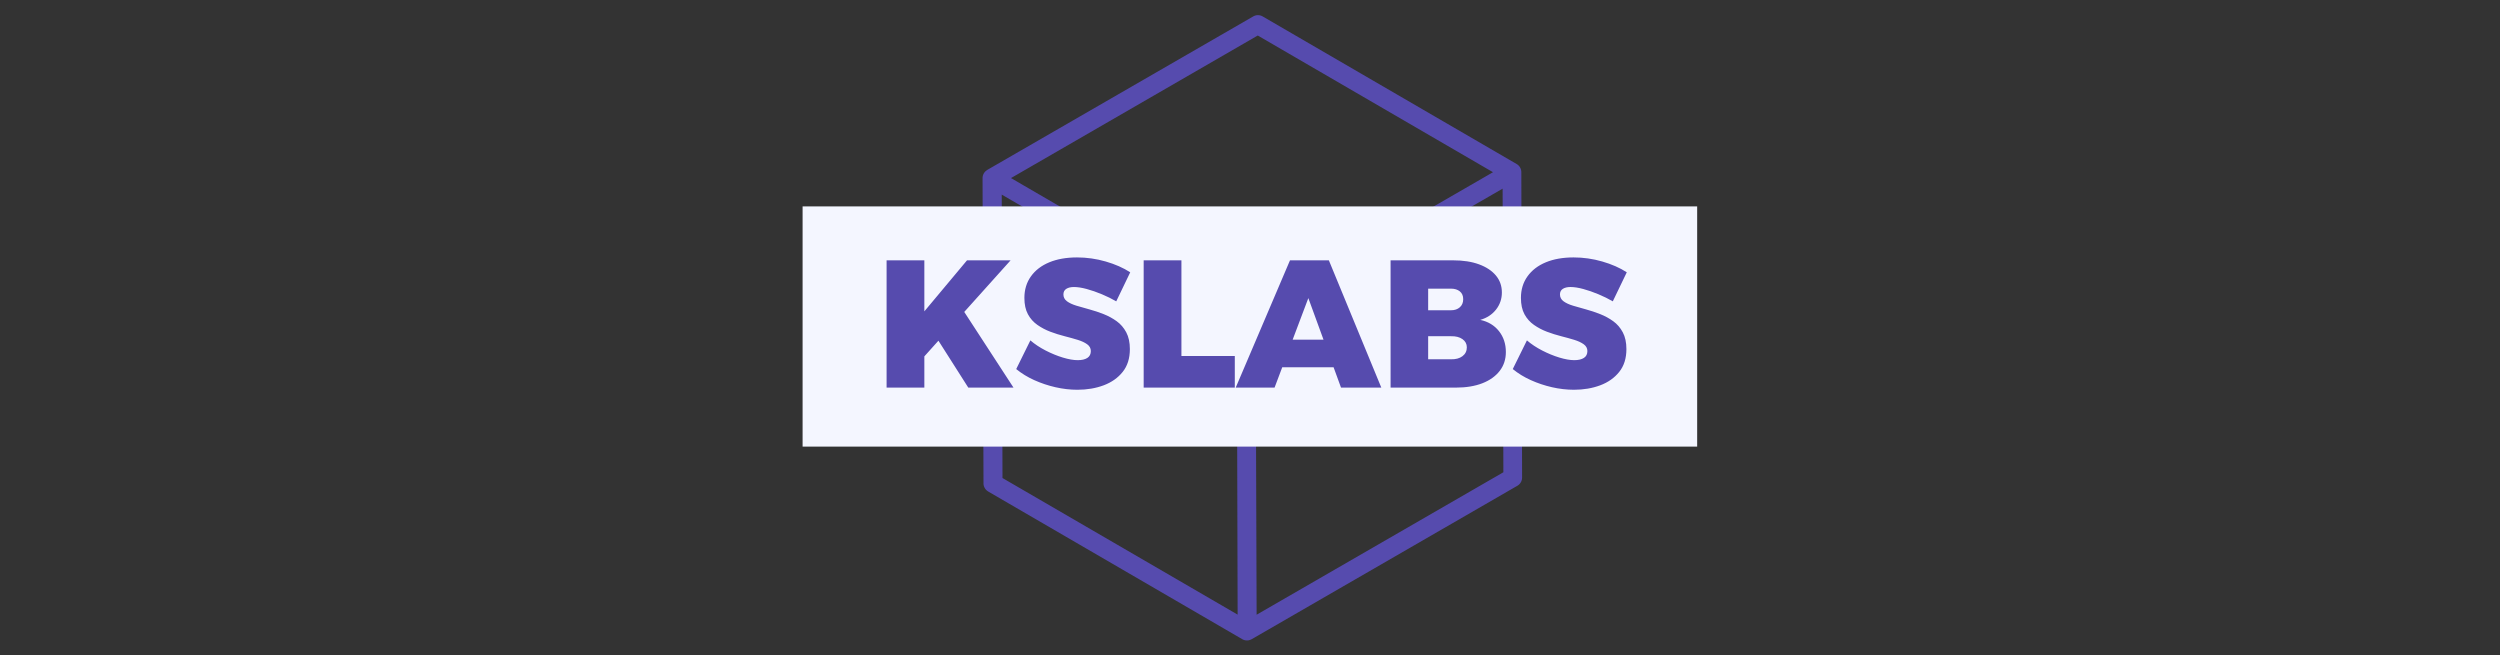 <svg xmlns="http://www.w3.org/2000/svg" xml:space="preserve" width="1500" height="393" data-id="lg_q0tgayck1axjBvNko6" data-version="1"><rect width="100%" height="100%" fill="#333333" stroke="none"/><g data-padding="20"><g transform="translate(10 7.056)scale(.964)"><path fill="#564bae" d="M936.511 99.867v-.117a5.88 5.88 0 0 0-2.94-4.998L775.517 2.906a5.88 5.88 0 0 0-5.88 0L604.174 98.397l-.824.588a5.88 5.88 0 0 0-2.175 4.528v.059l.588 189.982c0 2.117 1.176 3.999 2.94 5.057l158.113 91.905a5.88 5.88 0 0 0 4.41.588l.118-.06q.705-.176 1.352-.528l165.346-95.492a5.88 5.88 0 0 0 2.94-5.115ZM772.46 14.784l146.412 85.083-60.564 34.986-93.08 53.743-138.063-80.262-8.29-4.821ZM613.582 290.203l-.47-176.4 146.352 85.025.47 176.4Zm158.172 85.083-.588-176.458 153.703-88.73.47 176.518Z"/><rect width="679.01" height="182.32" x="110.703" y="-339.062" fill="#f4f6ff" rx="0" ry="0" transform="matrix(.82 0 0 .82 398.39 399.18)"/><path fill="#564bae" stroke="transparent" d="M541.446 233.93v-79.22h23.5v31.76l26.56-31.76h27.12l-53.68 59.78v19.44Zm31.07-31.08 15.71-18.42 32.21 49.5h-28.14Zm120.57-40.69-8.7 18.08q-4.06-2.37-8.92-4.4-4.86-2.04-9.44-3.28t-7.97-1.24q-2.93 0-4.74 1.13t-1.81 3.5q0 2.6 2.2 4.24 2.21 1.63 5.94 2.76t8.13 2.32q4.41 1.19 8.82 2.94 4.4 1.75 8.08 4.41 3.67 2.65 5.93 6.89t2.26 10.45q0 8.59-4.46 14.18-4.47 5.6-11.87 8.37-7.4 2.76-16.33 2.76-6.78 0-13.67-1.58t-13.17-4.41q-6.27-2.82-11.24-6.89l8.81-17.85q4.07 3.5 9.44 6.27t10.74 4.41q5.36 1.63 9.32 1.63 3.84 0 5.99-1.41 2.14-1.41 2.14-4.24 0-2.59-2.26-4.23t-5.93-2.77-8.13-2.26q-4.47-1.13-8.82-2.77t-8.08-4.24-5.93-6.66q-2.2-4.07-2.2-10.17 0-7.69 4.06-13.39 4.07-5.71 11.42-8.76 7.34-3.05 17.29-3.05 9.04 0 17.85 2.54t15.25 6.72m8.37 71.77v-79.22h23.5v59.56h33.22v19.66Zm57.29 0 33.78-79.22h24.19l32.65 79.22h-25.08l-20.34-55.71-21.02 55.71Zm21.58-12.66V204.1h45.77v17.17Zm74.81-66.56h38.87q9.38 0 16.16 2.49t10.51 6.95 3.73 10.57q0 5.98-3.62 10.62-3.62 4.63-9.83 6.44 7.34 1.58 11.64 7 4.29 5.43 4.29 13 0 6.78-3.84 11.75t-10.79 7.69q-6.95 2.71-16.56 2.71h-40.56Zm23.39 31.08h14.24q3.39 0 5.48-1.86 2.09-1.87 2.09-5.03 0-3.17-2.09-4.86-2.09-1.7-5.48-1.7h-14.24Zm0 30.51h14.24q4.4.11 7.11-1.92 2.72-2.04 2.72-5.54 0-3.16-2.72-5.08-2.71-1.92-7.11-1.81h-14.24Zm123.62-54.14-8.7 18.08q-4.07-2.37-8.93-4.4-4.86-2.04-9.43-3.28-4.58-1.24-7.97-1.24-2.94 0-4.75 1.13-1.8 1.13-1.8 3.5 0 2.6 2.2 4.24 2.2 1.63 5.93 2.76t8.14 2.32q4.4 1.19 8.81 2.94t8.08 4.41q3.67 2.65 5.93 6.89t2.26 10.45q0 8.59-4.46 14.18-4.46 5.6-11.86 8.37-7.41 2.76-16.33 2.76-6.78 0-13.68-1.58-6.89-1.58-13.16-4.41-6.27-2.82-11.24-6.89l8.81-17.85q4.07 3.5 9.44 6.27 5.36 2.77 10.73 4.41 5.37 1.63 9.32 1.63 3.84 0 5.99-1.41t2.15-4.24q0-2.59-2.26-4.23t-5.93-2.77q-3.68-1.13-8.14-2.26t-8.81-2.77-8.08-4.24-5.94-6.66q-2.2-4.07-2.2-10.17 0-7.69 4.07-13.39 4.07-5.71 11.41-8.76 7.35-3.05 17.29-3.05 9.04 0 17.85 2.54 8.82 2.54 15.26 6.72"/><rect width="472.55" height="127.69" x="132.886" y="-267.119" fill="none" rx="0" ry="0" transform="translate(400.59 400.15)"/></g><path fill="transparent" stroke="transparent" d="M471.5 0h557v393h-557z"/></g></svg>